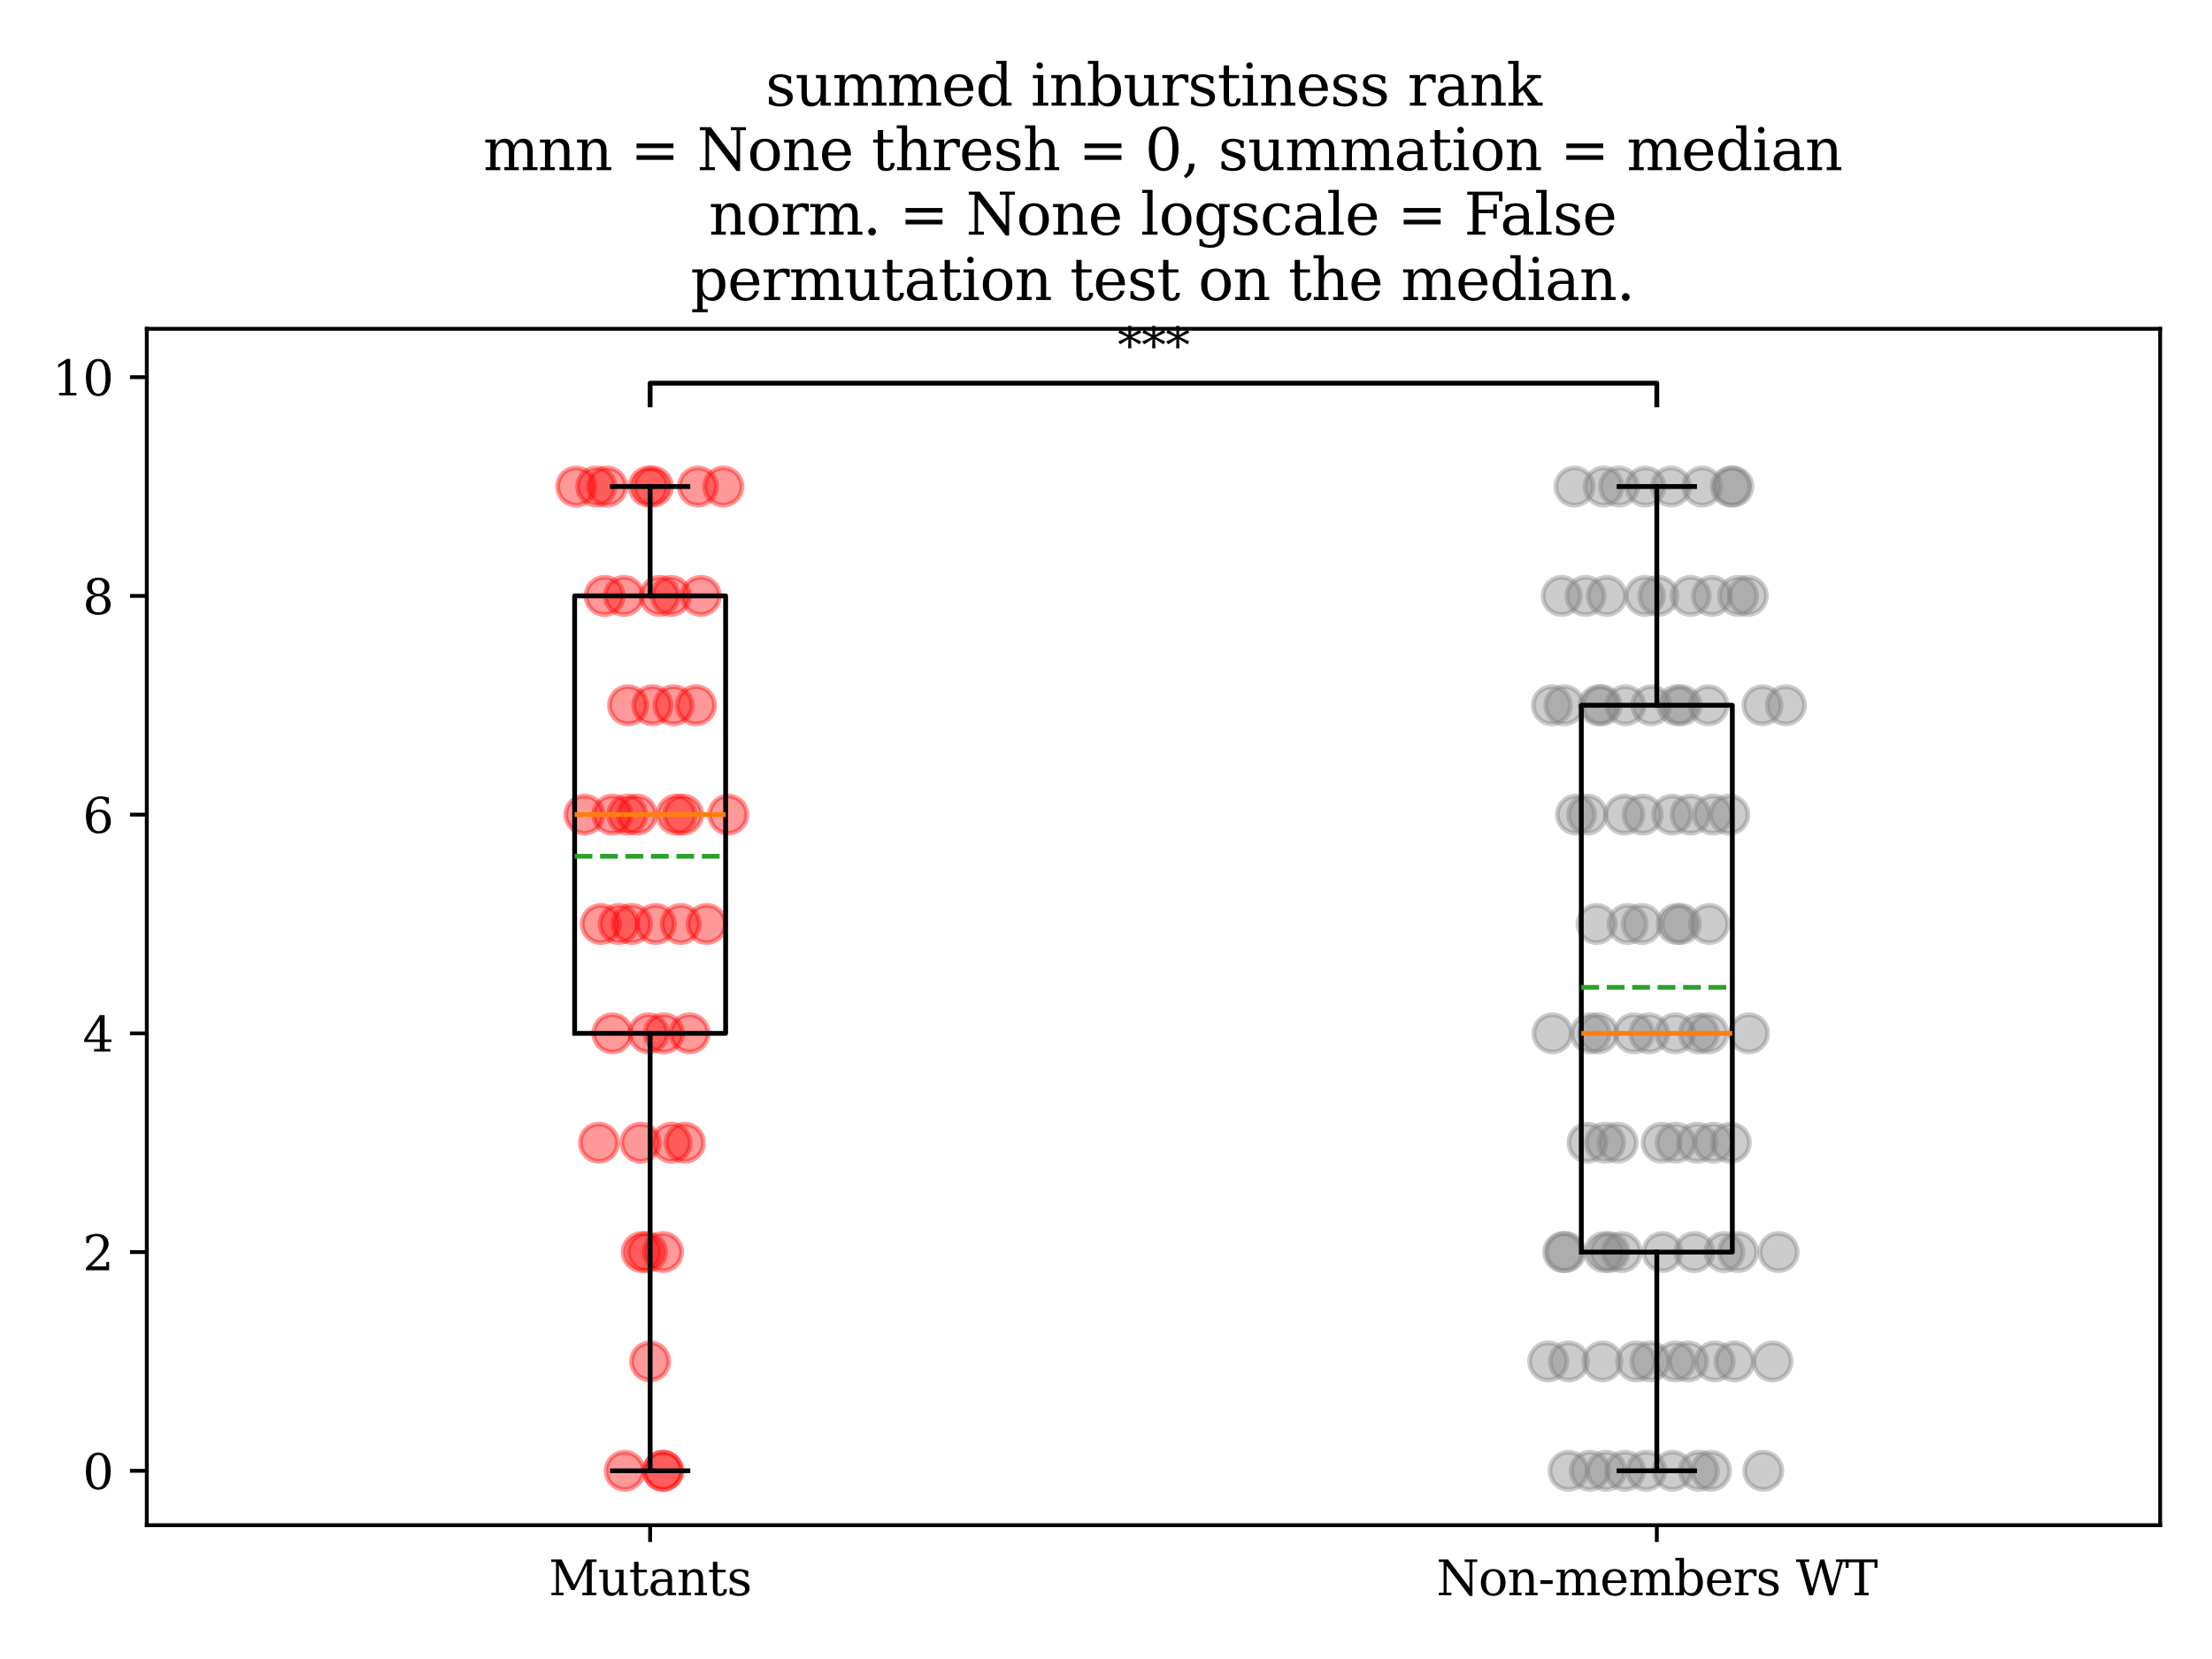 <?xml version="1.0" encoding="utf-8" standalone="no"?>
<!DOCTYPE svg PUBLIC "-//W3C//DTD SVG 1.1//EN"
  "http://www.w3.org/Graphics/SVG/1.1/DTD/svg11.dtd">
<svg xmlns:xlink="http://www.w3.org/1999/xlink" width="460.8pt" height="345.6pt" viewBox="0 0 460.8 345.6" xmlns="http://www.w3.org/2000/svg" version="1.1">
 <defs>
  <style type="text/css">*{stroke-linejoin: round; stroke-linecap: butt}</style>
 </defs>
 <g id="figure_1">
  <g id="patch_1">
   <path d="M 0 345.6 
L 460.8 345.6 
L 460.8 0 
L 0 0 
z
" style="fill: #ffffff"/>
  </g>
  <g id="axes_1">
   <g id="patch_2">
    <path d="M 30.58 317.72 
L 450 317.72 
L 450 68.496 
L 30.58 68.496 
z
" style="fill: #ffffff"/>
   </g>
   <g id="PathCollection_1">
    <defs>
     <path id="m6158a1c163" d="M 0 3.873 
C 1.027 3.873 2.012 3.465 2.739 2.739 
C 3.465 2.012 3.873 1.027 3.873 0 
C 3.873 -1.027 3.465 -2.012 2.739 -2.739 
C 2.012 -3.465 1.027 -3.873 0 -3.873 
C -1.027 -3.873 -2.012 -3.465 -2.739 -2.739 
C -3.465 -2.012 -3.873 -1.027 -3.873 0 
C -3.873 1.027 -3.465 2.012 -2.739 2.739 
C -2.012 3.465 -1.027 3.873 0 3.873 
z
" style="stroke: #ff0000; stroke-opacity: 0.4"/>
    </defs>
    <g clip-path="url(#pecfa381238)">
     <use xlink:href="#m6158a1c163" x="130.846" y="146.917" style="fill: #ff0000; fill-opacity: 0.4; stroke: #ff0000; stroke-opacity: 0.4"/>
     <use xlink:href="#m6158a1c163" x="134.787" y="260.828" style="fill: #ff0000; fill-opacity: 0.4; stroke: #ff0000; stroke-opacity: 0.4"/>
     <use xlink:href="#m6158a1c163" x="125.163" y="192.481" style="fill: #ff0000; fill-opacity: 0.4; stroke: #ff0000; stroke-opacity: 0.4"/>
     <use xlink:href="#m6158a1c163" x="121.754" y="169.699" style="fill: #ff0000; fill-opacity: 0.4; stroke: #ff0000; stroke-opacity: 0.4"/>
     <use xlink:href="#m6158a1c163" x="124.777" y="238.046" style="fill: #ff0000; fill-opacity: 0.4; stroke: #ff0000; stroke-opacity: 0.4"/>
     <use xlink:href="#m6158a1c163" x="133.435" y="238.046" style="fill: #ff0000; fill-opacity: 0.4; stroke: #ff0000; stroke-opacity: 0.4"/>
     <use xlink:href="#m6158a1c163" x="125.954" y="124.135" style="fill: #ff0000; fill-opacity: 0.4; stroke: #ff0000; stroke-opacity: 0.4"/>
     <use xlink:href="#m6158a1c163" x="120.045" y="101.353" style="fill: #ff0000; fill-opacity: 0.4; stroke: #ff0000; stroke-opacity: 0.4"/>
     <use xlink:href="#m6158a1c163" x="128.911" y="192.481" style="fill: #ff0000; fill-opacity: 0.4; stroke: #ff0000; stroke-opacity: 0.4"/>
     <use xlink:href="#m6158a1c163" x="127.559" y="169.699" style="fill: #ff0000; fill-opacity: 0.4; stroke: #ff0000; stroke-opacity: 0.4"/>
     <use xlink:href="#m6158a1c163" x="124.209" y="101.353" style="fill: #ff0000; fill-opacity: 0.4; stroke: #ff0000; stroke-opacity: 0.4"/>
     <use xlink:href="#m6158a1c163" x="133.687" y="260.828" style="fill: #ff0000; fill-opacity: 0.4; stroke: #ff0000; stroke-opacity: 0.4"/>
     <use xlink:href="#m6158a1c163" x="127.567" y="215.264" style="fill: #ff0000; fill-opacity: 0.4; stroke: #ff0000; stroke-opacity: 0.4"/>
     <use xlink:href="#m6158a1c163" x="129.985" y="124.135" style="fill: #ff0000; fill-opacity: 0.4; stroke: #ff0000; stroke-opacity: 0.4"/>
     <use xlink:href="#m6158a1c163" x="138.108" y="260.828" style="fill: #ff0000; fill-opacity: 0.4; stroke: #ff0000; stroke-opacity: 0.4"/>
     <use xlink:href="#m6158a1c163" x="126.469" y="101.353" style="fill: #ff0000; fill-opacity: 0.4; stroke: #ff0000; stroke-opacity: 0.4"/>
     <use xlink:href="#m6158a1c163" x="135.91" y="146.917" style="fill: #ff0000; fill-opacity: 0.4; stroke: #ff0000; stroke-opacity: 0.4"/>
     <use xlink:href="#m6158a1c163" x="137.415" y="124.135" style="fill: #ff0000; fill-opacity: 0.4; stroke: #ff0000; stroke-opacity: 0.4"/>
     <use xlink:href="#m6158a1c163" x="139.888" y="238.046" style="fill: #ff0000; fill-opacity: 0.4; stroke: #ff0000; stroke-opacity: 0.4"/>
     <use xlink:href="#m6158a1c163" x="131.63" y="192.481" style="fill: #ff0000; fill-opacity: 0.4; stroke: #ff0000; stroke-opacity: 0.4"/>
     <use xlink:href="#m6158a1c163" x="130.137" y="306.392" style="fill: #ff0000; fill-opacity: 0.4; stroke: #ff0000; stroke-opacity: 0.4"/>
     <use xlink:href="#m6158a1c163" x="136.587" y="192.481" style="fill: #ff0000; fill-opacity: 0.4; stroke: #ff0000; stroke-opacity: 0.4"/>
     <use xlink:href="#m6158a1c163" x="142.67" y="238.046" style="fill: #ff0000; fill-opacity: 0.4; stroke: #ff0000; stroke-opacity: 0.4"/>
     <use xlink:href="#m6158a1c163" x="140.317" y="146.917" style="fill: #ff0000; fill-opacity: 0.4; stroke: #ff0000; stroke-opacity: 0.4"/>
     <use xlink:href="#m6158a1c163" x="130.683" y="169.699" style="fill: #ff0000; fill-opacity: 0.4; stroke: #ff0000; stroke-opacity: 0.4"/>
     <use xlink:href="#m6158a1c163" x="139.788" y="124.135" style="fill: #ff0000; fill-opacity: 0.4; stroke: #ff0000; stroke-opacity: 0.4"/>
     <use xlink:href="#m6158a1c163" x="132.684" y="169.699" style="fill: #ff0000; fill-opacity: 0.4; stroke: #ff0000; stroke-opacity: 0.4"/>
     <use xlink:href="#m6158a1c163" x="141.821" y="192.481" style="fill: #ff0000; fill-opacity: 0.4; stroke: #ff0000; stroke-opacity: 0.4"/>
     <use xlink:href="#m6158a1c163" x="138.092" y="306.392" style="fill: #ff0000; fill-opacity: 0.4; stroke: #ff0000; stroke-opacity: 0.4"/>
     <use xlink:href="#m6158a1c163" x="135.106" y="101.353" style="fill: #ff0000; fill-opacity: 0.4; stroke: #ff0000; stroke-opacity: 0.4"/>
     <use xlink:href="#m6158a1c163" x="142.293" y="169.699" style="fill: #ff0000; fill-opacity: 0.4; stroke: #ff0000; stroke-opacity: 0.4"/>
     <use xlink:href="#m6158a1c163" x="136.012" y="101.353" style="fill: #ff0000; fill-opacity: 0.4; stroke: #ff0000; stroke-opacity: 0.4"/>
     <use xlink:href="#m6158a1c163" x="147.221" y="192.481" style="fill: #ff0000; fill-opacity: 0.4; stroke: #ff0000; stroke-opacity: 0.4"/>
     <use xlink:href="#m6158a1c163" x="145.396" y="101.353" style="fill: #ff0000; fill-opacity: 0.4; stroke: #ff0000; stroke-opacity: 0.4"/>
     <use xlink:href="#m6158a1c163" x="138.152" y="306.392" style="fill: #ff0000; fill-opacity: 0.4; stroke: #ff0000; stroke-opacity: 0.4"/>
     <use xlink:href="#m6158a1c163" x="135.121" y="215.264" style="fill: #ff0000; fill-opacity: 0.4; stroke: #ff0000; stroke-opacity: 0.4"/>
     <use xlink:href="#m6158a1c163" x="140.912" y="169.699" style="fill: #ff0000; fill-opacity: 0.4; stroke: #ff0000; stroke-opacity: 0.4"/>
     <use xlink:href="#m6158a1c163" x="146.009" y="124.135" style="fill: #ff0000; fill-opacity: 0.4; stroke: #ff0000; stroke-opacity: 0.4"/>
     <use xlink:href="#m6158a1c163" x="150.684" y="101.353" style="fill: #ff0000; fill-opacity: 0.4; stroke: #ff0000; stroke-opacity: 0.4"/>
     <use xlink:href="#m6158a1c163" x="138.3" y="215.264" style="fill: #ff0000; fill-opacity: 0.4; stroke: #ff0000; stroke-opacity: 0.4"/>
     <use xlink:href="#m6158a1c163" x="151.696" y="169.699" style="fill: #ff0000; fill-opacity: 0.4; stroke: #ff0000; stroke-opacity: 0.4"/>
     <use xlink:href="#m6158a1c163" x="135.435" y="283.61" style="fill: #ff0000; fill-opacity: 0.4; stroke: #ff0000; stroke-opacity: 0.4"/>
     <use xlink:href="#m6158a1c163" x="144.98" y="146.917" style="fill: #ff0000; fill-opacity: 0.4; stroke: #ff0000; stroke-opacity: 0.4"/>
     <use xlink:href="#m6158a1c163" x="143.652" y="215.264" style="fill: #ff0000; fill-opacity: 0.4; stroke: #ff0000; stroke-opacity: 0.4"/>
    </g>
   </g>
   <g id="PathCollection_2">
    <defs>
     <path id="m574a90d237" d="M 0 3.873 
C 1.027 3.873 2.012 3.465 2.739 2.739 
C 3.465 2.012 3.873 1.027 3.873 0 
C 3.873 -1.027 3.465 -2.012 2.739 -2.739 
C 2.012 -3.465 1.027 -3.873 0 -3.873 
C -1.027 -3.873 -2.012 -3.465 -2.739 -2.739 
C -3.465 -2.012 -3.873 -1.027 -3.873 0 
C -3.873 1.027 -3.465 2.012 -2.739 2.739 
C -2.012 3.465 -1.027 3.873 0 3.873 
z
" style="stroke: #808080; stroke-opacity: 0.4"/>
    </defs>
    <g clip-path="url(#pecfa381238)">
     <use xlink:href="#m574a90d237" x="322.522" y="283.61" style="fill: #808080; fill-opacity: 0.4; stroke: #808080; stroke-opacity: 0.4"/>
     <use xlink:href="#m574a90d237" x="328.006" y="101.353" style="fill: #808080; fill-opacity: 0.4; stroke: #808080; stroke-opacity: 0.4"/>
     <use xlink:href="#m574a90d237" x="330.706" y="238.046" style="fill: #808080; fill-opacity: 0.4; stroke: #808080; stroke-opacity: 0.4"/>
     <use xlink:href="#m574a90d237" x="325.327" y="124.135" style="fill: #808080; fill-opacity: 0.4; stroke: #808080; stroke-opacity: 0.4"/>
     <use xlink:href="#m574a90d237" x="332.607" y="192.481" style="fill: #808080; fill-opacity: 0.4; stroke: #808080; stroke-opacity: 0.4"/>
     <use xlink:href="#m574a90d237" x="328.306" y="169.699" style="fill: #808080; fill-opacity: 0.4; stroke: #808080; stroke-opacity: 0.4"/>
     <use xlink:href="#m574a90d237" x="323.418" y="215.264" style="fill: #808080; fill-opacity: 0.4; stroke: #808080; stroke-opacity: 0.4"/>
     <use xlink:href="#m574a90d237" x="325.887" y="146.917" style="fill: #808080; fill-opacity: 0.4; stroke: #808080; stroke-opacity: 0.4"/>
     <use xlink:href="#m574a90d237" x="326.77" y="306.392" style="fill: #808080; fill-opacity: 0.4; stroke: #808080; stroke-opacity: 0.4"/>
     <use xlink:href="#m574a90d237" x="334.064" y="101.353" style="fill: #808080; fill-opacity: 0.4; stroke: #808080; stroke-opacity: 0.4"/>
     <use xlink:href="#m574a90d237" x="326.106" y="260.828" style="fill: #808080; fill-opacity: 0.4; stroke: #808080; stroke-opacity: 0.4"/>
     <use xlink:href="#m574a90d237" x="332.978" y="215.264" style="fill: #808080; fill-opacity: 0.4; stroke: #808080; stroke-opacity: 0.4"/>
     <use xlink:href="#m574a90d237" x="323.282" y="146.917" style="fill: #808080; fill-opacity: 0.4; stroke: #808080; stroke-opacity: 0.4"/>
     <use xlink:href="#m574a90d237" x="334.61" y="306.392" style="fill: #808080; fill-opacity: 0.4; stroke: #808080; stroke-opacity: 0.4"/>
     <use xlink:href="#m574a90d237" x="339.073" y="192.481" style="fill: #808080; fill-opacity: 0.4; stroke: #808080; stroke-opacity: 0.4"/>
     <use xlink:href="#m574a90d237" x="330.645" y="169.699" style="fill: #808080; fill-opacity: 0.4; stroke: #808080; stroke-opacity: 0.4"/>
     <use xlink:href="#m574a90d237" x="338.377" y="169.699" style="fill: #808080; fill-opacity: 0.4; stroke: #808080; stroke-opacity: 0.4"/>
     <use xlink:href="#m574a90d237" x="325.645" y="260.828" style="fill: #808080; fill-opacity: 0.4; stroke: #808080; stroke-opacity: 0.4"/>
     <use xlink:href="#m574a90d237" x="337.265" y="101.353" style="fill: #808080; fill-opacity: 0.4; stroke: #808080; stroke-opacity: 0.4"/>
     <use xlink:href="#m574a90d237" x="333.03" y="146.917" style="fill: #808080; fill-opacity: 0.4; stroke: #808080; stroke-opacity: 0.4"/>
     <use xlink:href="#m574a90d237" x="342.045" y="192.481" style="fill: #808080; fill-opacity: 0.4; stroke: #808080; stroke-opacity: 0.4"/>
     <use xlink:href="#m574a90d237" x="331.353" y="215.264" style="fill: #808080; fill-opacity: 0.4; stroke: #808080; stroke-opacity: 0.4"/>
     <use xlink:href="#m574a90d237" x="331.202" y="306.392" style="fill: #808080; fill-opacity: 0.4; stroke: #808080; stroke-opacity: 0.4"/>
     <use xlink:href="#m574a90d237" x="326.814" y="283.61" style="fill: #808080; fill-opacity: 0.4; stroke: #808080; stroke-opacity: 0.4"/>
     <use xlink:href="#m574a90d237" x="334.189" y="260.828" style="fill: #808080; fill-opacity: 0.4; stroke: #808080; stroke-opacity: 0.4"/>
     <use xlink:href="#m574a90d237" x="334.371" y="238.046" style="fill: #808080; fill-opacity: 0.4; stroke: #808080; stroke-opacity: 0.4"/>
     <use xlink:href="#m574a90d237" x="330.299" y="124.135" style="fill: #808080; fill-opacity: 0.4; stroke: #808080; stroke-opacity: 0.4"/>
     <use xlink:href="#m574a90d237" x="333.671" y="146.917" style="fill: #808080; fill-opacity: 0.4; stroke: #808080; stroke-opacity: 0.4"/>
     <use xlink:href="#m574a90d237" x="340.382" y="215.264" style="fill: #808080; fill-opacity: 0.4; stroke: #808080; stroke-opacity: 0.4"/>
     <use xlink:href="#m574a90d237" x="336.986" y="238.046" style="fill: #808080; fill-opacity: 0.4; stroke: #808080; stroke-opacity: 0.4"/>
     <use xlink:href="#m574a90d237" x="338.532" y="306.392" style="fill: #808080; fill-opacity: 0.4; stroke: #808080; stroke-opacity: 0.4"/>
     <use xlink:href="#m574a90d237" x="333.838" y="283.61" style="fill: #808080; fill-opacity: 0.4; stroke: #808080; stroke-opacity: 0.4"/>
     <use xlink:href="#m574a90d237" x="337.828" y="260.828" style="fill: #808080; fill-opacity: 0.4; stroke: #808080; stroke-opacity: 0.4"/>
     <use xlink:href="#m574a90d237" x="338.613" y="146.917" style="fill: #808080; fill-opacity: 0.4; stroke: #808080; stroke-opacity: 0.4"/>
     <use xlink:href="#m574a90d237" x="334.724" y="124.135" style="fill: #808080; fill-opacity: 0.4; stroke: #808080; stroke-opacity: 0.4"/>
     <use xlink:href="#m574a90d237" x="346.159" y="238.046" style="fill: #808080; fill-opacity: 0.4; stroke: #808080; stroke-opacity: 0.4"/>
     <use xlink:href="#m574a90d237" x="342.772" y="101.353" style="fill: #808080; fill-opacity: 0.4; stroke: #808080; stroke-opacity: 0.4"/>
     <use xlink:href="#m574a90d237" x="342.668" y="124.135" style="fill: #808080; fill-opacity: 0.4; stroke: #808080; stroke-opacity: 0.4"/>
     <use xlink:href="#m574a90d237" x="342.193" y="169.699" style="fill: #808080; fill-opacity: 0.4; stroke: #808080; stroke-opacity: 0.4"/>
     <use xlink:href="#m574a90d237" x="343.793" y="283.61" style="fill: #808080; fill-opacity: 0.4; stroke: #808080; stroke-opacity: 0.4"/>
     <use xlink:href="#m574a90d237" x="342.95" y="306.392" style="fill: #808080; fill-opacity: 0.4; stroke: #808080; stroke-opacity: 0.4"/>
     <use xlink:href="#m574a90d237" x="340.853" y="283.61" style="fill: #808080; fill-opacity: 0.4; stroke: #808080; stroke-opacity: 0.4"/>
     <use xlink:href="#m574a90d237" x="348.103" y="101.353" style="fill: #808080; fill-opacity: 0.4; stroke: #808080; stroke-opacity: 0.4"/>
     <use xlink:href="#m574a90d237" x="349.287" y="192.481" style="fill: #808080; fill-opacity: 0.4; stroke: #808080; stroke-opacity: 0.4"/>
     <use xlink:href="#m574a90d237" x="344.003" y="146.917" style="fill: #808080; fill-opacity: 0.4; stroke: #808080; stroke-opacity: 0.4"/>
     <use xlink:href="#m574a90d237" x="348.337" y="169.699" style="fill: #808080; fill-opacity: 0.4; stroke: #808080; stroke-opacity: 0.4"/>
     <use xlink:href="#m574a90d237" x="348.43" y="306.392" style="fill: #808080; fill-opacity: 0.4; stroke: #808080; stroke-opacity: 0.4"/>
     <use xlink:href="#m574a90d237" x="348.99" y="283.61" style="fill: #808080; fill-opacity: 0.4; stroke: #808080; stroke-opacity: 0.4"/>
     <use xlink:href="#m574a90d237" x="345.457" y="124.135" style="fill: #808080; fill-opacity: 0.4; stroke: #808080; stroke-opacity: 0.4"/>
     <use xlink:href="#m574a90d237" x="352.177" y="169.699" style="fill: #808080; fill-opacity: 0.4; stroke: #808080; stroke-opacity: 0.4"/>
     <use xlink:href="#m574a90d237" x="343.562" y="215.264" style="fill: #808080; fill-opacity: 0.4; stroke: #808080; stroke-opacity: 0.4"/>
     <use xlink:href="#m574a90d237" x="356.844" y="169.699" style="fill: #808080; fill-opacity: 0.4; stroke: #808080; stroke-opacity: 0.4"/>
     <use xlink:href="#m574a90d237" x="349.005" y="215.264" style="fill: #808080; fill-opacity: 0.4; stroke: #808080; stroke-opacity: 0.4"/>
     <use xlink:href="#m574a90d237" x="349.391" y="146.917" style="fill: #808080; fill-opacity: 0.4; stroke: #808080; stroke-opacity: 0.4"/>
     <use xlink:href="#m574a90d237" x="354.593" y="101.353" style="fill: #808080; fill-opacity: 0.4; stroke: #808080; stroke-opacity: 0.4"/>
     <use xlink:href="#m574a90d237" x="335.266" y="260.828" style="fill: #808080; fill-opacity: 0.4; stroke: #808080; stroke-opacity: 0.4"/>
     <use xlink:href="#m574a90d237" x="360.559" y="101.353" style="fill: #808080; fill-opacity: 0.4; stroke: #808080; stroke-opacity: 0.4"/>
     <use xlink:href="#m574a90d237" x="355.889" y="215.264" style="fill: #808080; fill-opacity: 0.4; stroke: #808080; stroke-opacity: 0.4"/>
     <use xlink:href="#m574a90d237" x="346.313" y="260.828" style="fill: #808080; fill-opacity: 0.4; stroke: #808080; stroke-opacity: 0.4"/>
     <use xlink:href="#m574a90d237" x="352.204" y="124.135" style="fill: #808080; fill-opacity: 0.4; stroke: #808080; stroke-opacity: 0.4"/>
     <use xlink:href="#m574a90d237" x="350.291" y="146.917" style="fill: #808080; fill-opacity: 0.4; stroke: #808080; stroke-opacity: 0.4"/>
     <use xlink:href="#m574a90d237" x="353.883" y="215.264" style="fill: #808080; fill-opacity: 0.4; stroke: #808080; stroke-opacity: 0.4"/>
     <use xlink:href="#m574a90d237" x="349.088" y="238.046" style="fill: #808080; fill-opacity: 0.4; stroke: #808080; stroke-opacity: 0.4"/>
     <use xlink:href="#m574a90d237" x="351.685" y="283.61" style="fill: #808080; fill-opacity: 0.4; stroke: #808080; stroke-opacity: 0.4"/>
     <use xlink:href="#m574a90d237" x="364.345" y="215.264" style="fill: #808080; fill-opacity: 0.4; stroke: #808080; stroke-opacity: 0.4"/>
     <use xlink:href="#m574a90d237" x="356.623" y="124.135" style="fill: #808080; fill-opacity: 0.4; stroke: #808080; stroke-opacity: 0.4"/>
     <use xlink:href="#m574a90d237" x="357.198" y="283.61" style="fill: #808080; fill-opacity: 0.4; stroke: #808080; stroke-opacity: 0.4"/>
     <use xlink:href="#m574a90d237" x="355.904" y="146.917" style="fill: #808080; fill-opacity: 0.4; stroke: #808080; stroke-opacity: 0.4"/>
     <use xlink:href="#m574a90d237" x="352.949" y="260.828" style="fill: #808080; fill-opacity: 0.4; stroke: #808080; stroke-opacity: 0.4"/>
     <use xlink:href="#m574a90d237" x="353.896" y="306.392" style="fill: #808080; fill-opacity: 0.4; stroke: #808080; stroke-opacity: 0.4"/>
     <use xlink:href="#m574a90d237" x="353.534" y="238.046" style="fill: #808080; fill-opacity: 0.4; stroke: #808080; stroke-opacity: 0.4"/>
     <use xlink:href="#m574a90d237" x="367.152" y="146.917" style="fill: #808080; fill-opacity: 0.4; stroke: #808080; stroke-opacity: 0.4"/>
     <use xlink:href="#m574a90d237" x="362.086" y="124.135" style="fill: #808080; fill-opacity: 0.4; stroke: #808080; stroke-opacity: 0.4"/>
     <use xlink:href="#m574a90d237" x="361.344" y="283.61" style="fill: #808080; fill-opacity: 0.4; stroke: #808080; stroke-opacity: 0.4"/>
     <use xlink:href="#m574a90d237" x="359.212" y="260.828" style="fill: #808080; fill-opacity: 0.4; stroke: #808080; stroke-opacity: 0.4"/>
     <use xlink:href="#m574a90d237" x="372.036" y="146.917" style="fill: #808080; fill-opacity: 0.4; stroke: #808080; stroke-opacity: 0.4"/>
     <use xlink:href="#m574a90d237" x="356.436" y="306.392" style="fill: #808080; fill-opacity: 0.4; stroke: #808080; stroke-opacity: 0.4"/>
     <use xlink:href="#m574a90d237" x="369.248" y="283.61" style="fill: #808080; fill-opacity: 0.4; stroke: #808080; stroke-opacity: 0.4"/>
     <use xlink:href="#m574a90d237" x="356.945" y="238.046" style="fill: #808080; fill-opacity: 0.4; stroke: #808080; stroke-opacity: 0.4"/>
     <use xlink:href="#m574a90d237" x="350.149" y="192.481" style="fill: #808080; fill-opacity: 0.4; stroke: #808080; stroke-opacity: 0.4"/>
     <use xlink:href="#m574a90d237" x="362.068" y="260.828" style="fill: #808080; fill-opacity: 0.4; stroke: #808080; stroke-opacity: 0.4"/>
     <use xlink:href="#m574a90d237" x="361.076" y="101.353" style="fill: #808080; fill-opacity: 0.4; stroke: #808080; stroke-opacity: 0.4"/>
     <use xlink:href="#m574a90d237" x="367.322" y="306.392" style="fill: #808080; fill-opacity: 0.4; stroke: #808080; stroke-opacity: 0.4"/>
     <use xlink:href="#m574a90d237" x="370.524" y="260.828" style="fill: #808080; fill-opacity: 0.4; stroke: #808080; stroke-opacity: 0.4"/>
     <use xlink:href="#m574a90d237" x="364.09" y="124.135" style="fill: #808080; fill-opacity: 0.4; stroke: #808080; stroke-opacity: 0.4"/>
     <use xlink:href="#m574a90d237" x="360.257" y="169.699" style="fill: #808080; fill-opacity: 0.4; stroke: #808080; stroke-opacity: 0.4"/>
     <use xlink:href="#m574a90d237" x="356.052" y="192.481" style="fill: #808080; fill-opacity: 0.4; stroke: #808080; stroke-opacity: 0.4"/>
     <use xlink:href="#m574a90d237" x="360.558" y="238.046" style="fill: #808080; fill-opacity: 0.4; stroke: #808080; stroke-opacity: 0.4"/>
    </g>
   </g>
   <g id="matplotlib.axis_1">
    <g id="xtick_1">
     <g id="line2d_1">
      <defs>
       <path id="m31fbd63da3" d="M 0 0 
L 0 3.5 
" style="stroke: #000000; stroke-width: 0.8"/>
      </defs>
      <g>
       <use xlink:href="#m31fbd63da3" x="135.435" y="317.72" style="stroke: #000000; stroke-width: 0.8"/>
      </g>
     </g>
     <g id="text_1">
      <!-- Mutants -->
      <g transform="translate(114.309 332.318) scale(0.1 -0.1)">
       <defs>
        <path id="DejaVuSerif-4d" d="M 353 0 
L 353 331 
L 947 331 
L 947 4331 
L 319 4331 
L 319 4666 
L 1678 4666 
L 3316 1344 
L 4953 4666 
L 6228 4666 
L 6228 4331 
L 5606 4331 
L 5606 331 
L 6203 331 
L 6203 0 
L 4378 0 
L 4378 331 
L 4972 331 
L 4972 3938 
L 3372 684 
L 2931 684 
L 1331 3938 
L 1331 331 
L 1925 331 
L 1925 0 
L 353 0 
z
" transform="scale(0.016)"/>
        <path id="DejaVuSerif-75" d="M 2266 3322 
L 3341 3322 
L 3341 331 
L 3884 331 
L 3884 0 
L 2766 0 
L 2766 588 
Q 2606 256 2353 82 
Q 2100 -91 1766 -91 
Q 1213 -91 952 223 
Q 691 538 691 1209 
L 691 2988 
L 172 2988 
L 172 3322 
L 1269 3322 
L 1269 1388 
Q 1269 781 1417 556 
Q 1566 331 1947 331 
Q 2347 331 2556 625 
Q 2766 919 2766 1478 
L 2766 2988 
L 2266 2988 
L 2266 3322 
z
" transform="scale(0.016)"/>
        <path id="DejaVuSerif-74" d="M 691 2988 
L 184 2988 
L 184 3322 
L 691 3322 
L 691 4353 
L 1269 4353 
L 1269 3322 
L 2350 3322 
L 2350 2988 
L 1269 2988 
L 1269 878 
Q 1269 456 1350 337 
Q 1431 219 1650 219 
Q 1875 219 1978 351 
Q 2081 484 2088 781 
L 2522 781 
Q 2497 328 2275 118 
Q 2053 -91 1600 -91 
Q 1103 -91 897 129 
Q 691 350 691 878 
L 691 2988 
z
" transform="scale(0.016)"/>
        <path id="DejaVuSerif-61" d="M 2547 1044 
L 2547 1747 
L 1806 1747 
Q 1378 1747 1168 1562 
Q 959 1378 959 997 
Q 959 650 1171 447 
Q 1384 244 1747 244 
Q 2106 244 2326 466 
Q 2547 688 2547 1044 
z
M 3122 2075 
L 3122 331 
L 3634 331 
L 3634 0 
L 2547 0 
L 2547 359 
Q 2356 128 2106 18 
Q 1856 -91 1522 -91 
Q 969 -91 644 203 
Q 319 497 319 997 
Q 319 1513 691 1797 
Q 1063 2081 1741 2081 
L 2547 2081 
L 2547 2309 
Q 2547 2688 2317 2895 
Q 2088 3103 1672 3103 
Q 1328 3103 1125 2947 
Q 922 2791 872 2484 
L 575 2484 
L 575 3156 
Q 875 3284 1158 3348 
Q 1441 3413 1709 3413 
Q 2400 3413 2761 3070 
Q 3122 2728 3122 2075 
z
" transform="scale(0.016)"/>
        <path id="DejaVuSerif-6e" d="M 263 0 
L 263 331 
L 781 331 
L 781 2988 
L 231 2988 
L 231 3322 
L 1356 3322 
L 1356 2731 
Q 1516 3069 1770 3241 
Q 2025 3413 2363 3413 
Q 2913 3413 3172 3097 
Q 3431 2781 3431 2113 
L 3431 331 
L 3944 331 
L 3944 0 
L 2356 0 
L 2356 331 
L 2853 331 
L 2853 1931 
Q 2853 2541 2703 2767 
Q 2553 2994 2175 2994 
Q 1775 2994 1565 2701 
Q 1356 2409 1356 1850 
L 1356 331 
L 1856 331 
L 1856 0 
L 263 0 
z
" transform="scale(0.016)"/>
        <path id="DejaVuSerif-73" d="M 359 184 
L 359 959 
L 691 959 
Q 703 588 923 403 
Q 1144 219 1575 219 
Q 1963 219 2166 364 
Q 2369 509 2369 788 
Q 2369 1006 2220 1140 
Q 2072 1275 1594 1428 
L 1178 1569 
Q 750 1706 558 1912 
Q 366 2119 366 2438 
Q 366 2894 700 3153 
Q 1034 3413 1625 3413 
Q 1888 3413 2178 3344 
Q 2469 3275 2778 3144 
L 2778 2419 
L 2447 2419 
Q 2434 2741 2221 2922 
Q 2009 3103 1644 3103 
Q 1281 3103 1095 2975 
Q 909 2847 909 2591 
Q 909 2381 1050 2254 
Q 1191 2128 1613 1997 
L 2069 1856 
Q 2541 1709 2748 1489 
Q 2956 1269 2956 922 
Q 2956 450 2595 179 
Q 2234 -91 1600 -91 
Q 1278 -91 972 -22 
Q 666 47 359 184 
z
" transform="scale(0.016)"/>
       </defs>
       <use xlink:href="#DejaVuSerif-4d"/>
       <use xlink:href="#DejaVuSerif-75" transform="translate(102.393 0)"/>
       <use xlink:href="#DejaVuSerif-74" transform="translate(166.797 0)"/>
       <use xlink:href="#DejaVuSerif-61" transform="translate(206.982 0)"/>
       <use xlink:href="#DejaVuSerif-6e" transform="translate(266.602 0)"/>
       <use xlink:href="#DejaVuSerif-74" transform="translate(331.006 0)"/>
       <use xlink:href="#DejaVuSerif-73" transform="translate(371.191 0)"/>
      </g>
     </g>
    </g>
    <g id="xtick_2">
     <g id="line2d_2">
      <g>
       <use xlink:href="#m31fbd63da3" x="345.145" y="317.72" style="stroke: #000000; stroke-width: 0.8"/>
      </g>
     </g>
     <g id="text_2">
      <!-- Non-members WT -->
      <g transform="translate(299.229 332.318) scale(0.1 -0.1)">
       <defs>
        <path id="DejaVuSerif-4e" d="M 313 0 
L 313 331 
L 941 331 
L 941 4331 
L 313 4331 
L 313 4666 
L 1509 4666 
L 4306 984 
L 4306 4331 
L 3681 4331 
L 3681 4666 
L 5319 4666 
L 5319 4331 
L 4691 4331 
L 4691 -91 
L 4313 -91 
L 1325 3841 
L 1325 331 
L 1953 331 
L 1953 0 
L 313 0 
z
" transform="scale(0.016)"/>
        <path id="DejaVuSerif-6f" d="M 1925 219 
Q 2388 219 2623 584 
Q 2859 950 2859 1663 
Q 2859 2375 2623 2739 
Q 2388 3103 1925 3103 
Q 1463 3103 1227 2739 
Q 991 2375 991 1663 
Q 991 950 1228 584 
Q 1466 219 1925 219 
z
M 1925 -91 
Q 1200 -91 759 389 
Q 319 869 319 1663 
Q 319 2456 758 2934 
Q 1197 3413 1925 3413 
Q 2653 3413 3092 2934 
Q 3531 2456 3531 1663 
Q 3531 869 3092 389 
Q 2653 -91 1925 -91 
z
" transform="scale(0.016)"/>
        <path id="DejaVuSerif-2d" d="M 281 1959 
L 1881 1959 
L 1881 1472 
L 281 1472 
L 281 1959 
z
" transform="scale(0.016)"/>
        <path id="DejaVuSerif-6d" d="M 3316 2675 
Q 3481 3041 3739 3227 
Q 3997 3413 4341 3413 
Q 4863 3413 5119 3089 
Q 5375 2766 5375 2113 
L 5375 331 
L 5894 331 
L 5894 0 
L 4300 0 
L 4300 331 
L 4800 331 
L 4800 2047 
Q 4800 2556 4650 2772 
Q 4500 2988 4153 2988 
Q 3769 2988 3567 2697 
Q 3366 2406 3366 1850 
L 3366 331 
L 3866 331 
L 3866 0 
L 2291 0 
L 2291 331 
L 2791 331 
L 2791 2069 
Q 2791 2566 2641 2777 
Q 2491 2988 2144 2988 
Q 1759 2988 1557 2697 
Q 1356 2406 1356 1850 
L 1356 331 
L 1856 331 
L 1856 0 
L 263 0 
L 263 331 
L 781 331 
L 781 2994 
L 231 2994 
L 231 3322 
L 1356 3322 
L 1356 2731 
Q 1516 3063 1762 3238 
Q 2009 3413 2322 3413 
Q 2709 3413 2968 3220 
Q 3228 3028 3316 2675 
z
" transform="scale(0.016)"/>
        <path id="DejaVuSerif-65" d="M 3469 1600 
L 991 1600 
L 991 1575 
Q 991 903 1244 561 
Q 1497 219 1991 219 
Q 2369 219 2611 417 
Q 2853 616 2950 1006 
L 3413 1006 
Q 3275 459 2904 184 
Q 2534 -91 1931 -91 
Q 1203 -91 761 389 
Q 319 869 319 1663 
Q 319 2450 753 2931 
Q 1188 3413 1894 3413 
Q 2647 3413 3050 2948 
Q 3453 2484 3469 1600 
z
M 2791 1931 
Q 2772 2513 2545 2808 
Q 2319 3103 1894 3103 
Q 1497 3103 1269 2806 
Q 1041 2509 991 1931 
L 2791 1931 
z
" transform="scale(0.016)"/>
        <path id="DejaVuSerif-62" d="M 738 331 
L 738 4531 
L 184 4531 
L 184 4863 
L 1313 4863 
L 1313 2803 
Q 1481 3116 1742 3264 
Q 2003 3413 2388 3413 
Q 3000 3413 3387 2928 
Q 3775 2444 3775 1663 
Q 3775 881 3387 395 
Q 3000 -91 2388 -91 
Q 2003 -91 1742 57 
Q 1481 206 1313 519 
L 1313 0 
L 184 0 
L 184 331 
L 738 331 
z
M 1313 1497 
Q 1313 897 1542 583 
Q 1772 269 2209 269 
Q 2650 269 2876 622 
Q 3103 975 3103 1663 
Q 3103 2353 2876 2703 
Q 2650 3053 2209 3053 
Q 1772 3053 1542 2737 
Q 1313 2422 1313 1825 
L 1313 1497 
z
" transform="scale(0.016)"/>
        <path id="DejaVuSerif-72" d="M 3059 3328 
L 3059 2497 
L 2728 2497 
Q 2713 2744 2591 2866 
Q 2469 2988 2234 2988 
Q 1809 2988 1582 2694 
Q 1356 2400 1356 1850 
L 1356 331 
L 2022 331 
L 2022 0 
L 263 0 
L 263 331 
L 781 331 
L 781 2994 
L 231 2994 
L 231 3322 
L 1356 3322 
L 1356 2731 
Q 1525 3078 1790 3245 
Q 2056 3413 2438 3413 
Q 2578 3413 2733 3391 
Q 2888 3369 3059 3328 
z
" transform="scale(0.016)"/>
        <path id="DejaVuSerif-20" transform="scale(0.016)"/>
        <path id="DejaVuSerif-57" d="M 4878 0 
L 4366 0 
L 3297 3794 
L 2228 0 
L 1716 0 
L 494 4331 
L 31 4331 
L 31 4666 
L 1734 4666 
L 1734 4331 
L 1153 4331 
L 2125 884 
L 3188 4666 
L 3694 4666 
L 4775 844 
L 5753 4331 
L 5216 4331 
L 5216 4666 
L 6559 4666 
L 6559 4331 
L 6100 4331 
L 4878 0 
z
" transform="scale(0.016)"/>
        <path id="DejaVuSerif-54" d="M 1222 0 
L 1222 331 
L 1819 331 
L 1819 4294 
L 447 4294 
L 447 3566 
L 63 3566 
L 63 4666 
L 4206 4666 
L 4206 3566 
L 3822 3566 
L 3822 4294 
L 2450 4294 
L 2450 331 
L 3047 331 
L 3047 0 
L 1222 0 
z
" transform="scale(0.016)"/>
       </defs>
       <use xlink:href="#DejaVuSerif-4e"/>
       <use xlink:href="#DejaVuSerif-6f" transform="translate(87.5 0)"/>
       <use xlink:href="#DejaVuSerif-6e" transform="translate(147.705 0)"/>
       <use xlink:href="#DejaVuSerif-2d" transform="translate(212.109 0)"/>
       <use xlink:href="#DejaVuSerif-6d" transform="translate(245.898 0)"/>
       <use xlink:href="#DejaVuSerif-65" transform="translate(340.723 0)"/>
       <use xlink:href="#DejaVuSerif-6d" transform="translate(399.902 0)"/>
       <use xlink:href="#DejaVuSerif-62" transform="translate(494.727 0)"/>
       <use xlink:href="#DejaVuSerif-65" transform="translate(558.74 0)"/>
       <use xlink:href="#DejaVuSerif-72" transform="translate(617.92 0)"/>
       <use xlink:href="#DejaVuSerif-73" transform="translate(665.723 0)"/>
       <use xlink:href="#DejaVuSerif-20" transform="translate(717.041 0)"/>
       <use xlink:href="#DejaVuSerif-57" transform="translate(748.828 0)"/>
       <use xlink:href="#DejaVuSerif-54" transform="translate(851.611 0)"/>
      </g>
     </g>
    </g>
   </g>
   <g id="matplotlib.axis_2">
    <g id="ytick_1">
     <g id="line2d_3">
      <defs>
       <path id="mf443346651" d="M 0 0 
L -3.5 0 
" style="stroke: #000000; stroke-width: 0.8"/>
      </defs>
      <g>
       <use xlink:href="#mf443346651" x="30.58" y="306.392" style="stroke: #000000; stroke-width: 0.8"/>
      </g>
     </g>
     <g id="text_3">
      <!-- 0 -->
      <g transform="translate(17.218 310.191) scale(0.1 -0.1)">
       <defs>
        <path id="DejaVuSerif-30" d="M 2034 219 
Q 2513 219 2750 744 
Q 2988 1269 2988 2328 
Q 2988 3391 2750 3916 
Q 2513 4441 2034 4441 
Q 1556 4441 1318 3916 
Q 1081 3391 1081 2328 
Q 1081 1269 1318 744 
Q 1556 219 2034 219 
z
M 2034 -91 
Q 1275 -91 848 546 
Q 422 1184 422 2328 
Q 422 3475 848 4112 
Q 1275 4750 2034 4750 
Q 2797 4750 3222 4112 
Q 3647 3475 3647 2328 
Q 3647 1184 3222 546 
Q 2797 -91 2034 -91 
z
" transform="scale(0.016)"/>
       </defs>
       <use xlink:href="#DejaVuSerif-30"/>
      </g>
     </g>
    </g>
    <g id="ytick_2">
     <g id="line2d_4">
      <g>
       <use xlink:href="#mf443346651" x="30.58" y="260.828" style="stroke: #000000; stroke-width: 0.8"/>
      </g>
     </g>
     <g id="text_4">
      <!-- 2 -->
      <g transform="translate(17.218 264.627) scale(0.1 -0.1)">
       <defs>
        <path id="DejaVuSerif-32" d="M 819 3553 
L 469 3553 
L 469 4384 
Q 803 4563 1142 4656 
Q 1481 4750 1806 4750 
Q 2534 4750 2956 4397 
Q 3378 4044 3378 3438 
Q 3378 2753 2422 1800 
Q 2347 1728 2309 1691 
L 1131 513 
L 3078 513 
L 3078 1088 
L 3444 1088 
L 3444 0 
L 434 0 
L 434 341 
L 1850 1753 
Q 2319 2222 2519 2614 
Q 2719 3006 2719 3438 
Q 2719 3909 2473 4175 
Q 2228 4441 1797 4441 
Q 1350 4441 1106 4219 
Q 863 3997 819 3553 
z
" transform="scale(0.016)"/>
       </defs>
       <use xlink:href="#DejaVuSerif-32"/>
      </g>
     </g>
    </g>
    <g id="ytick_3">
     <g id="line2d_5">
      <g>
       <use xlink:href="#mf443346651" x="30.58" y="215.264" style="stroke: #000000; stroke-width: 0.8"/>
      </g>
     </g>
     <g id="text_5">
      <!-- 4 -->
      <g transform="translate(17.218 219.063) scale(0.1 -0.1)">
       <defs>
        <path id="DejaVuSerif-34" d="M 2234 1581 
L 2234 4063 
L 641 1581 
L 2234 1581 
z
M 3609 0 
L 1484 0 
L 1484 331 
L 2234 331 
L 2234 1247 
L 197 1247 
L 197 1588 
L 2241 4750 
L 2859 4750 
L 2859 1581 
L 3750 1581 
L 3750 1247 
L 2859 1247 
L 2859 331 
L 3609 331 
L 3609 0 
z
" transform="scale(0.016)"/>
       </defs>
       <use xlink:href="#DejaVuSerif-34"/>
      </g>
     </g>
    </g>
    <g id="ytick_4">
     <g id="line2d_6">
      <g>
       <use xlink:href="#mf443346651" x="30.58" y="169.699" style="stroke: #000000; stroke-width: 0.8"/>
      </g>
     </g>
     <g id="text_6">
      <!-- 6 -->
      <g transform="translate(17.218 173.499) scale(0.1 -0.1)">
       <defs>
        <path id="DejaVuSerif-36" d="M 2094 219 
Q 2534 219 2771 542 
Q 3009 866 3009 1472 
Q 3009 2078 2771 2401 
Q 2534 2725 2094 2725 
Q 1647 2725 1412 2412 
Q 1178 2100 1178 1509 
Q 1178 888 1415 553 
Q 1653 219 2094 219 
z
M 1075 2569 
Q 1288 2803 1556 2918 
Q 1825 3034 2163 3034 
Q 2859 3034 3264 2615 
Q 3669 2197 3669 1472 
Q 3669 763 3233 336 
Q 2797 -91 2069 -91 
Q 1278 -91 853 498 
Q 428 1088 428 2181 
Q 428 3406 931 4078 
Q 1434 4750 2350 4750 
Q 2597 4750 2869 4703 
Q 3141 4656 3425 4563 
L 3425 3794 
L 3072 3794 
Q 3034 4109 2831 4275 
Q 2628 4441 2284 4441 
Q 1678 4441 1381 3981 
Q 1084 3522 1075 2569 
z
" transform="scale(0.016)"/>
       </defs>
       <use xlink:href="#DejaVuSerif-36"/>
      </g>
     </g>
    </g>
    <g id="ytick_5">
     <g id="line2d_7">
      <g>
       <use xlink:href="#mf443346651" x="30.58" y="124.135" style="stroke: #000000; stroke-width: 0.8"/>
      </g>
     </g>
     <g id="text_7">
      <!-- 8 -->
      <g transform="translate(17.218 127.935) scale(0.1 -0.1)">
       <defs>
        <path id="DejaVuSerif-38" d="M 2981 1275 
Q 2981 1775 2732 2051 
Q 2484 2328 2034 2328 
Q 1584 2328 1336 2051 
Q 1088 1775 1088 1275 
Q 1088 772 1336 495 
Q 1584 219 2034 219 
Q 2484 219 2732 495 
Q 2981 772 2981 1275 
z
M 2853 3541 
Q 2853 3966 2637 4203 
Q 2422 4441 2034 4441 
Q 1650 4441 1433 4203 
Q 1216 3966 1216 3541 
Q 1216 3113 1433 2875 
Q 1650 2638 2034 2638 
Q 2422 2638 2637 2875 
Q 2853 3113 2853 3541 
z
M 2516 2484 
Q 3047 2413 3344 2092 
Q 3641 1772 3641 1275 
Q 3641 619 3225 264 
Q 2809 -91 2034 -91 
Q 1263 -91 845 264 
Q 428 619 428 1275 
Q 428 1772 725 2092 
Q 1022 2413 1556 2484 
Q 1084 2569 832 2842 
Q 581 3116 581 3541 
Q 581 4103 968 4426 
Q 1356 4750 2034 4750 
Q 2713 4750 3100 4426 
Q 3488 4103 3488 3541 
Q 3488 3116 3236 2842 
Q 2984 2569 2516 2484 
z
" transform="scale(0.016)"/>
       </defs>
       <use xlink:href="#DejaVuSerif-38"/>
      </g>
     </g>
    </g>
    <g id="ytick_6">
     <g id="line2d_8">
      <g>
       <use xlink:href="#mf443346651" x="30.58" y="78.571" style="stroke: #000000; stroke-width: 0.8"/>
      </g>
     </g>
     <g id="text_8">
      <!-- 10 -->
      <g transform="translate(10.855 82.371) scale(0.1 -0.1)">
       <defs>
        <path id="DejaVuSerif-31" d="M 909 0 
L 909 331 
L 1722 331 
L 1722 4213 
L 781 3603 
L 781 4013 
L 1919 4750 
L 2350 4750 
L 2350 331 
L 3163 331 
L 3163 0 
L 909 0 
z
" transform="scale(0.016)"/>
       </defs>
       <use xlink:href="#DejaVuSerif-31"/>
       <use xlink:href="#DejaVuSerif-30" transform="translate(63.623 0)"/>
      </g>
     </g>
    </g>
   </g>
   <g id="line2d_9">
    <path d="M 119.707 215.264 
L 151.163 215.264 
L 151.163 124.135 
L 119.707 124.135 
L 119.707 215.264 
" clip-path="url(#pecfa381238)" style="fill: none; stroke: #000000; stroke-linecap: square"/>
   </g>
   <g id="line2d_10">
    <path d="M 135.435 215.264 
L 135.435 306.392 
" clip-path="url(#pecfa381238)" style="fill: none; stroke: #000000; stroke-linecap: square"/>
   </g>
   <g id="line2d_11">
    <path d="M 135.435 124.135 
L 135.435 101.353 
" clip-path="url(#pecfa381238)" style="fill: none; stroke: #000000; stroke-linecap: square"/>
   </g>
   <g id="line2d_12">
    <path d="M 127.571 306.392 
L 143.299 306.392 
" clip-path="url(#pecfa381238)" style="fill: none; stroke: #000000; stroke-linecap: square"/>
   </g>
   <g id="line2d_13">
    <path d="M 127.571 101.353 
L 143.299 101.353 
" clip-path="url(#pecfa381238)" style="fill: none; stroke: #000000; stroke-linecap: square"/>
   </g>
   <g id="line2d_14">
    <path d="M 329.417 260.828 
L 360.873 260.828 
L 360.873 146.917 
L 329.417 146.917 
L 329.417 260.828 
" clip-path="url(#pecfa381238)" style="fill: none; stroke: #000000; stroke-linecap: square"/>
   </g>
   <g id="line2d_15">
    <path d="M 345.145 260.828 
L 345.145 306.392 
" clip-path="url(#pecfa381238)" style="fill: none; stroke: #000000; stroke-linecap: square"/>
   </g>
   <g id="line2d_16">
    <path d="M 345.145 146.917 
L 345.145 101.353 
" clip-path="url(#pecfa381238)" style="fill: none; stroke: #000000; stroke-linecap: square"/>
   </g>
   <g id="line2d_17">
    <path d="M 337.281 306.392 
L 353.009 306.392 
" clip-path="url(#pecfa381238)" style="fill: none; stroke: #000000; stroke-linecap: square"/>
   </g>
   <g id="line2d_18">
    <path d="M 337.281 101.353 
L 353.009 101.353 
" clip-path="url(#pecfa381238)" style="fill: none; stroke: #000000; stroke-linecap: square"/>
   </g>
   <g id="line2d_19">
    <path d="M 135.435 84.335 
L 135.435 79.824 
L 345.145 79.824 
L 345.145 84.335 
" clip-path="url(#pecfa381238)" style="fill: none; stroke: #000000; stroke-linecap: square"/>
   </g>
   <g id="line2d_20">
    <path d="M 119.707 169.699 
L 151.163 169.699 
" clip-path="url(#pecfa381238)" style="fill: none; stroke: #ff7f0e"/>
   </g>
   <g id="line2d_21">
    <path d="M 119.707 178.378 
L 151.163 178.378 
" clip-path="url(#pecfa381238)" style="fill: none; stroke-dasharray: 3.7,1.6; stroke-dashoffset: 0; stroke: #2ca02c"/>
   </g>
   <g id="line2d_22">
    <path d="M 329.417 215.264 
L 360.873 215.264 
" clip-path="url(#pecfa381238)" style="fill: none; stroke: #ff7f0e"/>
   </g>
   <g id="line2d_23">
    <path d="M 329.417 205.685 
L 360.873 205.685 
" clip-path="url(#pecfa381238)" style="fill: none; stroke-dasharray: 3.7,1.6; stroke-dashoffset: 0; stroke: #2ca02c"/>
   </g>
   <g id="patch_3">
    <path d="M 30.58 317.72 
L 30.58 68.496 
" style="fill: none; stroke: #000000; stroke-width: 0.8; stroke-linejoin: miter; stroke-linecap: square"/>
   </g>
   <g id="patch_4">
    <path d="M 450 317.72 
L 450 68.496 
" style="fill: none; stroke: #000000; stroke-width: 0.8; stroke-linejoin: miter; stroke-linecap: square"/>
   </g>
   <g id="patch_5">
    <path d="M 30.58 317.72 
L 450 317.72 
" style="fill: none; stroke: #000000; stroke-width: 0.8; stroke-linejoin: miter; stroke-linecap: square"/>
   </g>
   <g id="patch_6">
    <path d="M 30.58 68.496 
L 450 68.496 
" style="fill: none; stroke: #000000; stroke-width: 0.8; stroke-linejoin: miter; stroke-linecap: square"/>
   </g>
   <g id="text_9">
    <!-- *** -->
    <g transform="translate(232.79 75.489) scale(0.1 -0.1)">
     <defs>
      <path id="DejaVuSerif-2a" d="M 3097 3866 
L 1875 3297 
L 3097 2719 
L 2859 2350 
L 1772 3028 
L 1813 1838 
L 1388 1838 
L 1428 3028 
L 341 2350 
L 103 2719 
L 1325 3291 
L 103 3866 
L 341 4238 
L 1428 3559 
L 1388 4750 
L 1813 4750 
L 1772 3559 
L 2859 4238 
L 3097 3866 
z
" transform="scale(0.016)"/>
     </defs>
     <use xlink:href="#DejaVuSerif-2a"/>
     <use xlink:href="#DejaVuSerif-2a" transform="translate(50 0)"/>
     <use xlink:href="#DejaVuSerif-2a" transform="translate(100 0)"/>
    </g>
   </g>
   <g id="text_10">
    <!-- summed inburstiness rank -->
    <g transform="translate(159.477 22.013) scale(0.12 -0.12)">
     <defs>
      <path id="DejaVuSerif-64" d="M 3359 331 
L 3909 331 
L 3909 0 
L 2784 0 
L 2784 519 
Q 2616 206 2355 57 
Q 2094 -91 1709 -91 
Q 1097 -91 708 395 
Q 319 881 319 1663 
Q 319 2444 706 2928 
Q 1094 3413 1709 3413 
Q 2094 3413 2355 3264 
Q 2616 3116 2784 2803 
L 2784 4531 
L 2241 4531 
L 2241 4863 
L 3359 4863 
L 3359 331 
z
M 2784 1497 
L 2784 1825 
Q 2784 2422 2554 2737 
Q 2325 3053 1888 3053 
Q 1444 3053 1217 2703 
Q 991 2353 991 1663 
Q 991 975 1217 622 
Q 1444 269 1888 269 
Q 2325 269 2554 583 
Q 2784 897 2784 1497 
z
" transform="scale(0.016)"/>
      <path id="DejaVuSerif-69" d="M 622 4353 
Q 622 4497 726 4603 
Q 831 4709 978 4709 
Q 1122 4709 1226 4603 
Q 1331 4497 1331 4353 
Q 1331 4206 1228 4103 
Q 1125 4000 978 4000 
Q 831 4000 726 4103 
Q 622 4206 622 4353 
z
M 1356 331 
L 1900 331 
L 1900 0 
L 231 0 
L 231 331 
L 781 331 
L 781 2988 
L 231 2988 
L 231 3322 
L 1356 3322 
L 1356 331 
z
" transform="scale(0.016)"/>
      <path id="DejaVuSerif-6b" d="M 1831 0 
L 219 0 
L 219 331 
L 738 331 
L 738 4531 
L 184 4531 
L 184 4863 
L 1313 4863 
L 1313 1697 
L 2713 2988 
L 2234 2988 
L 2234 3322 
L 3738 3322 
L 3738 2988 
L 3169 2988 
L 2181 2075 
L 3444 331 
L 3922 331 
L 3922 0 
L 2284 0 
L 2284 331 
L 2759 331 
L 1766 1697 
L 1313 1275 
L 1313 331 
L 1831 331 
L 1831 0 
z
" transform="scale(0.016)"/>
     </defs>
     <use xlink:href="#DejaVuSerif-73"/>
     <use xlink:href="#DejaVuSerif-75" transform="translate(51.318 0)"/>
     <use xlink:href="#DejaVuSerif-6d" transform="translate(115.723 0)"/>
     <use xlink:href="#DejaVuSerif-6d" transform="translate(210.547 0)"/>
     <use xlink:href="#DejaVuSerif-65" transform="translate(305.371 0)"/>
     <use xlink:href="#DejaVuSerif-64" transform="translate(364.551 0)"/>
     <use xlink:href="#DejaVuSerif-20" transform="translate(428.564 0)"/>
     <use xlink:href="#DejaVuSerif-69" transform="translate(460.352 0)"/>
     <use xlink:href="#DejaVuSerif-6e" transform="translate(492.334 0)"/>
     <use xlink:href="#DejaVuSerif-62" transform="translate(556.738 0)"/>
     <use xlink:href="#DejaVuSerif-75" transform="translate(620.752 0)"/>
     <use xlink:href="#DejaVuSerif-72" transform="translate(685.156 0)"/>
     <use xlink:href="#DejaVuSerif-73" transform="translate(732.959 0)"/>
     <use xlink:href="#DejaVuSerif-74" transform="translate(784.277 0)"/>
     <use xlink:href="#DejaVuSerif-69" transform="translate(824.463 0)"/>
     <use xlink:href="#DejaVuSerif-6e" transform="translate(856.445 0)"/>
     <use xlink:href="#DejaVuSerif-65" transform="translate(920.85 0)"/>
     <use xlink:href="#DejaVuSerif-73" transform="translate(980.029 0)"/>
     <use xlink:href="#DejaVuSerif-73" transform="translate(1031.348 0)"/>
     <use xlink:href="#DejaVuSerif-20" transform="translate(1082.666 0)"/>
     <use xlink:href="#DejaVuSerif-72" transform="translate(1114.453 0)"/>
     <use xlink:href="#DejaVuSerif-61" transform="translate(1162.256 0)"/>
     <use xlink:href="#DejaVuSerif-6e" transform="translate(1221.875 0)"/>
     <use xlink:href="#DejaVuSerif-6b" transform="translate(1286.279 0)"/>
    </g>
    <!--  mnn = None thresh = 0, summation = median -->
    <g transform="translate(96.837 35.451) scale(0.12 -0.12)">
     <defs>
      <path id="DejaVuSerif-3d" d="M 678 2894 
L 4684 2894 
L 4684 2394 
L 678 2394 
L 678 2894 
z
M 678 1619 
L 4684 1619 
L 4684 1119 
L 678 1119 
L 678 1619 
z
" transform="scale(0.016)"/>
      <path id="DejaVuSerif-68" d="M 263 0 
L 263 331 
L 781 331 
L 781 4531 
L 231 4531 
L 231 4863 
L 1356 4863 
L 1356 2731 
Q 1516 3069 1770 3241 
Q 2025 3413 2363 3413 
Q 2913 3413 3172 3097 
Q 3431 2781 3431 2113 
L 3431 331 
L 3944 331 
L 3944 0 
L 2356 0 
L 2356 331 
L 2853 331 
L 2853 1931 
Q 2853 2541 2704 2764 
Q 2556 2988 2175 2988 
Q 1775 2988 1565 2697 
Q 1356 2406 1356 1850 
L 1356 331 
L 1856 331 
L 1856 0 
L 263 0 
z
" transform="scale(0.016)"/>
      <path id="DejaVuSerif-2c" d="M 231 -622 
Q 525 -406 662 -114 
Q 800 178 800 594 
L 800 709 
L 1416 709 
Q 1391 175 1164 -208 
Q 938 -591 481 -872 
L 231 -622 
z
" transform="scale(0.016)"/>
     </defs>
     <use xlink:href="#DejaVuSerif-20"/>
     <use xlink:href="#DejaVuSerif-6d" transform="translate(31.787 0)"/>
     <use xlink:href="#DejaVuSerif-6e" transform="translate(126.611 0)"/>
     <use xlink:href="#DejaVuSerif-6e" transform="translate(191.016 0)"/>
     <use xlink:href="#DejaVuSerif-20" transform="translate(255.42 0)"/>
     <use xlink:href="#DejaVuSerif-3d" transform="translate(287.207 0)"/>
     <use xlink:href="#DejaVuSerif-20" transform="translate(370.996 0)"/>
     <use xlink:href="#DejaVuSerif-4e" transform="translate(402.783 0)"/>
     <use xlink:href="#DejaVuSerif-6f" transform="translate(490.283 0)"/>
     <use xlink:href="#DejaVuSerif-6e" transform="translate(550.488 0)"/>
     <use xlink:href="#DejaVuSerif-65" transform="translate(614.893 0)"/>
     <use xlink:href="#DejaVuSerif-20" transform="translate(674.072 0)"/>
     <use xlink:href="#DejaVuSerif-74" transform="translate(705.859 0)"/>
     <use xlink:href="#DejaVuSerif-68" transform="translate(746.045 0)"/>
     <use xlink:href="#DejaVuSerif-72" transform="translate(810.449 0)"/>
     <use xlink:href="#DejaVuSerif-65" transform="translate(858.252 0)"/>
     <use xlink:href="#DejaVuSerif-73" transform="translate(917.432 0)"/>
     <use xlink:href="#DejaVuSerif-68" transform="translate(968.75 0)"/>
     <use xlink:href="#DejaVuSerif-20" transform="translate(1033.154 0)"/>
     <use xlink:href="#DejaVuSerif-3d" transform="translate(1064.941 0)"/>
     <use xlink:href="#DejaVuSerif-20" transform="translate(1148.73 0)"/>
     <use xlink:href="#DejaVuSerif-30" transform="translate(1180.518 0)"/>
     <use xlink:href="#DejaVuSerif-2c" transform="translate(1244.141 0)"/>
     <use xlink:href="#DejaVuSerif-20" transform="translate(1275.928 0)"/>
     <use xlink:href="#DejaVuSerif-73" transform="translate(1307.715 0)"/>
     <use xlink:href="#DejaVuSerif-75" transform="translate(1359.033 0)"/>
     <use xlink:href="#DejaVuSerif-6d" transform="translate(1423.438 0)"/>
     <use xlink:href="#DejaVuSerif-6d" transform="translate(1518.262 0)"/>
     <use xlink:href="#DejaVuSerif-61" transform="translate(1613.086 0)"/>
     <use xlink:href="#DejaVuSerif-74" transform="translate(1672.705 0)"/>
     <use xlink:href="#DejaVuSerif-69" transform="translate(1712.891 0)"/>
     <use xlink:href="#DejaVuSerif-6f" transform="translate(1744.873 0)"/>
     <use xlink:href="#DejaVuSerif-6e" transform="translate(1805.078 0)"/>
     <use xlink:href="#DejaVuSerif-20" transform="translate(1869.482 0)"/>
     <use xlink:href="#DejaVuSerif-3d" transform="translate(1901.27 0)"/>
     <use xlink:href="#DejaVuSerif-20" transform="translate(1985.059 0)"/>
     <use xlink:href="#DejaVuSerif-6d" transform="translate(2016.846 0)"/>
     <use xlink:href="#DejaVuSerif-65" transform="translate(2111.67 0)"/>
     <use xlink:href="#DejaVuSerif-64" transform="translate(2170.85 0)"/>
     <use xlink:href="#DejaVuSerif-69" transform="translate(2234.863 0)"/>
     <use xlink:href="#DejaVuSerif-61" transform="translate(2266.846 0)"/>
     <use xlink:href="#DejaVuSerif-6e" transform="translate(2326.465 0)"/>
    </g>
    <!--  norm. = None logscale = False -->
    <g transform="translate(143.831 48.888) scale(0.12 -0.12)">
     <defs>
      <path id="DejaVuSerif-2e" d="M 603 325 
Q 603 500 722 622 
Q 841 744 1019 744 
Q 1191 744 1312 622 
Q 1434 500 1434 325 
Q 1434 153 1312 31 
Q 1191 -91 1019 -91 
Q 841 -91 722 29 
Q 603 150 603 325 
z
" transform="scale(0.016)"/>
      <path id="DejaVuSerif-6c" d="M 1313 331 
L 1856 331 
L 1856 0 
L 184 0 
L 184 331 
L 738 331 
L 738 4531 
L 184 4531 
L 184 4863 
L 1313 4863 
L 1313 331 
z
" transform="scale(0.016)"/>
      <path id="DejaVuSerif-67" d="M 3359 2988 
L 3359 72 
Q 3359 -644 2965 -1033 
Q 2572 -1422 1844 -1422 
Q 1516 -1422 1216 -1362 
Q 916 -1303 641 -1184 
L 641 -488 
L 941 -488 
Q 997 -813 1206 -963 
Q 1416 -1113 1806 -1113 
Q 2313 -1113 2548 -827 
Q 2784 -541 2784 72 
L 2784 519 
Q 2616 206 2355 57 
Q 2094 -91 1709 -91 
Q 1097 -91 708 395 
Q 319 881 319 1663 
Q 319 2444 706 2928 
Q 1094 3413 1709 3413 
Q 2094 3413 2355 3264 
Q 2616 3116 2784 2803 
L 2784 3322 
L 3909 3322 
L 3909 2988 
L 3359 2988 
z
M 2784 1825 
Q 2784 2422 2554 2737 
Q 2325 3053 1888 3053 
Q 1444 3053 1217 2703 
Q 991 2353 991 1663 
Q 991 975 1217 622 
Q 1444 269 1888 269 
Q 2325 269 2554 583 
Q 2784 897 2784 1497 
L 2784 1825 
z
" transform="scale(0.016)"/>
      <path id="DejaVuSerif-63" d="M 3291 997 
Q 3169 466 2822 187 
Q 2475 -91 1925 -91 
Q 1200 -91 759 389 
Q 319 869 319 1663 
Q 319 2459 759 2936 
Q 1200 3413 1925 3413 
Q 2241 3413 2553 3339 
Q 2866 3266 3181 3116 
L 3181 2266 
L 2847 2266 
Q 2781 2703 2561 2903 
Q 2341 3103 1931 3103 
Q 1466 3103 1228 2742 
Q 991 2381 991 1663 
Q 991 944 1227 581 
Q 1463 219 1931 219 
Q 2303 219 2525 412 
Q 2747 606 2828 997 
L 3291 997 
z
" transform="scale(0.016)"/>
      <path id="DejaVuSerif-46" d="M 353 0 
L 353 331 
L 947 331 
L 947 4331 
L 353 4331 
L 353 4666 
L 4172 4666 
L 4172 3628 
L 3788 3628 
L 3788 4281 
L 1581 4281 
L 1581 2719 
L 3175 2719 
L 3175 3303 
L 3559 3303 
L 3559 1753 
L 3175 1753 
L 3175 2338 
L 1581 2338 
L 1581 331 
L 2328 331 
L 2328 0 
L 353 0 
z
" transform="scale(0.016)"/>
     </defs>
     <use xlink:href="#DejaVuSerif-20"/>
     <use xlink:href="#DejaVuSerif-6e" transform="translate(31.787 0)"/>
     <use xlink:href="#DejaVuSerif-6f" transform="translate(96.191 0)"/>
     <use xlink:href="#DejaVuSerif-72" transform="translate(156.396 0)"/>
     <use xlink:href="#DejaVuSerif-6d" transform="translate(204.199 0)"/>
     <use xlink:href="#DejaVuSerif-2e" transform="translate(299.023 0)"/>
     <use xlink:href="#DejaVuSerif-20" transform="translate(330.811 0)"/>
     <use xlink:href="#DejaVuSerif-3d" transform="translate(362.598 0)"/>
     <use xlink:href="#DejaVuSerif-20" transform="translate(446.387 0)"/>
     <use xlink:href="#DejaVuSerif-4e" transform="translate(478.174 0)"/>
     <use xlink:href="#DejaVuSerif-6f" transform="translate(565.674 0)"/>
     <use xlink:href="#DejaVuSerif-6e" transform="translate(625.879 0)"/>
     <use xlink:href="#DejaVuSerif-65" transform="translate(690.283 0)"/>
     <use xlink:href="#DejaVuSerif-20" transform="translate(749.463 0)"/>
     <use xlink:href="#DejaVuSerif-6c" transform="translate(781.25 0)"/>
     <use xlink:href="#DejaVuSerif-6f" transform="translate(813.232 0)"/>
     <use xlink:href="#DejaVuSerif-67" transform="translate(873.438 0)"/>
     <use xlink:href="#DejaVuSerif-73" transform="translate(937.451 0)"/>
     <use xlink:href="#DejaVuSerif-63" transform="translate(988.77 0)"/>
     <use xlink:href="#DejaVuSerif-61" transform="translate(1044.775 0)"/>
     <use xlink:href="#DejaVuSerif-6c" transform="translate(1104.395 0)"/>
     <use xlink:href="#DejaVuSerif-65" transform="translate(1136.377 0)"/>
     <use xlink:href="#DejaVuSerif-20" transform="translate(1195.557 0)"/>
     <use xlink:href="#DejaVuSerif-3d" transform="translate(1227.344 0)"/>
     <use xlink:href="#DejaVuSerif-20" transform="translate(1311.133 0)"/>
     <use xlink:href="#DejaVuSerif-46" transform="translate(1342.92 0)"/>
     <use xlink:href="#DejaVuSerif-61" transform="translate(1405.555 0)"/>
     <use xlink:href="#DejaVuSerif-6c" transform="translate(1465.174 0)"/>
     <use xlink:href="#DejaVuSerif-73" transform="translate(1497.156 0)"/>
     <use xlink:href="#DejaVuSerif-65" transform="translate(1548.475 0)"/>
    </g>
    <!--  permutation test on the median. -->
    <g transform="translate(140.04 62.496) scale(0.12 -0.12)">
     <defs>
      <path id="DejaVuSerif-70" d="M 1313 1825 
L 1313 1497 
Q 1313 897 1542 583 
Q 1772 269 2209 269 
Q 2650 269 2876 622 
Q 3103 975 3103 1663 
Q 3103 2353 2876 2703 
Q 2650 3053 2209 3053 
Q 1772 3053 1542 2737 
Q 1313 2422 1313 1825 
z
M 738 2988 
L 184 2988 
L 184 3322 
L 1313 3322 
L 1313 2803 
Q 1481 3116 1742 3264 
Q 2003 3413 2388 3413 
Q 3000 3413 3387 2928 
Q 3775 2444 3775 1663 
Q 3775 881 3387 395 
Q 3000 -91 2388 -91 
Q 2003 -91 1742 57 
Q 1481 206 1313 519 
L 1313 -997 
L 1856 -997 
L 1856 -1331 
L 184 -1331 
L 184 -997 
L 738 -997 
L 738 2988 
z
" transform="scale(0.016)"/>
     </defs>
     <use xlink:href="#DejaVuSerif-20"/>
     <use xlink:href="#DejaVuSerif-70" transform="translate(31.787 0)"/>
     <use xlink:href="#DejaVuSerif-65" transform="translate(95.801 0)"/>
     <use xlink:href="#DejaVuSerif-72" transform="translate(154.98 0)"/>
     <use xlink:href="#DejaVuSerif-6d" transform="translate(202.783 0)"/>
     <use xlink:href="#DejaVuSerif-75" transform="translate(297.607 0)"/>
     <use xlink:href="#DejaVuSerif-74" transform="translate(362.012 0)"/>
     <use xlink:href="#DejaVuSerif-61" transform="translate(402.197 0)"/>
     <use xlink:href="#DejaVuSerif-74" transform="translate(461.816 0)"/>
     <use xlink:href="#DejaVuSerif-69" transform="translate(502.002 0)"/>
     <use xlink:href="#DejaVuSerif-6f" transform="translate(533.984 0)"/>
     <use xlink:href="#DejaVuSerif-6e" transform="translate(594.189 0)"/>
     <use xlink:href="#DejaVuSerif-20" transform="translate(658.594 0)"/>
     <use xlink:href="#DejaVuSerif-74" transform="translate(690.381 0)"/>
     <use xlink:href="#DejaVuSerif-65" transform="translate(730.566 0)"/>
     <use xlink:href="#DejaVuSerif-73" transform="translate(789.746 0)"/>
     <use xlink:href="#DejaVuSerif-74" transform="translate(841.064 0)"/>
     <use xlink:href="#DejaVuSerif-20" transform="translate(881.25 0)"/>
     <use xlink:href="#DejaVuSerif-6f" transform="translate(913.037 0)"/>
     <use xlink:href="#DejaVuSerif-6e" transform="translate(973.242 0)"/>
     <use xlink:href="#DejaVuSerif-20" transform="translate(1037.646 0)"/>
     <use xlink:href="#DejaVuSerif-74" transform="translate(1069.434 0)"/>
     <use xlink:href="#DejaVuSerif-68" transform="translate(1109.619 0)"/>
     <use xlink:href="#DejaVuSerif-65" transform="translate(1174.023 0)"/>
     <use xlink:href="#DejaVuSerif-20" transform="translate(1233.203 0)"/>
     <use xlink:href="#DejaVuSerif-6d" transform="translate(1264.99 0)"/>
     <use xlink:href="#DejaVuSerif-65" transform="translate(1359.814 0)"/>
     <use xlink:href="#DejaVuSerif-64" transform="translate(1418.994 0)"/>
     <use xlink:href="#DejaVuSerif-69" transform="translate(1483.008 0)"/>
     <use xlink:href="#DejaVuSerif-61" transform="translate(1514.99 0)"/>
     <use xlink:href="#DejaVuSerif-6e" transform="translate(1574.609 0)"/>
     <use xlink:href="#DejaVuSerif-2e" transform="translate(1639.014 0)"/>
    </g>
   </g>
  </g>
 </g>
 <defs>
  <clipPath id="pecfa381238">
   <rect x="30.58" y="68.496" width="419.42" height="249.224"/>
  </clipPath>
 </defs>
</svg>
